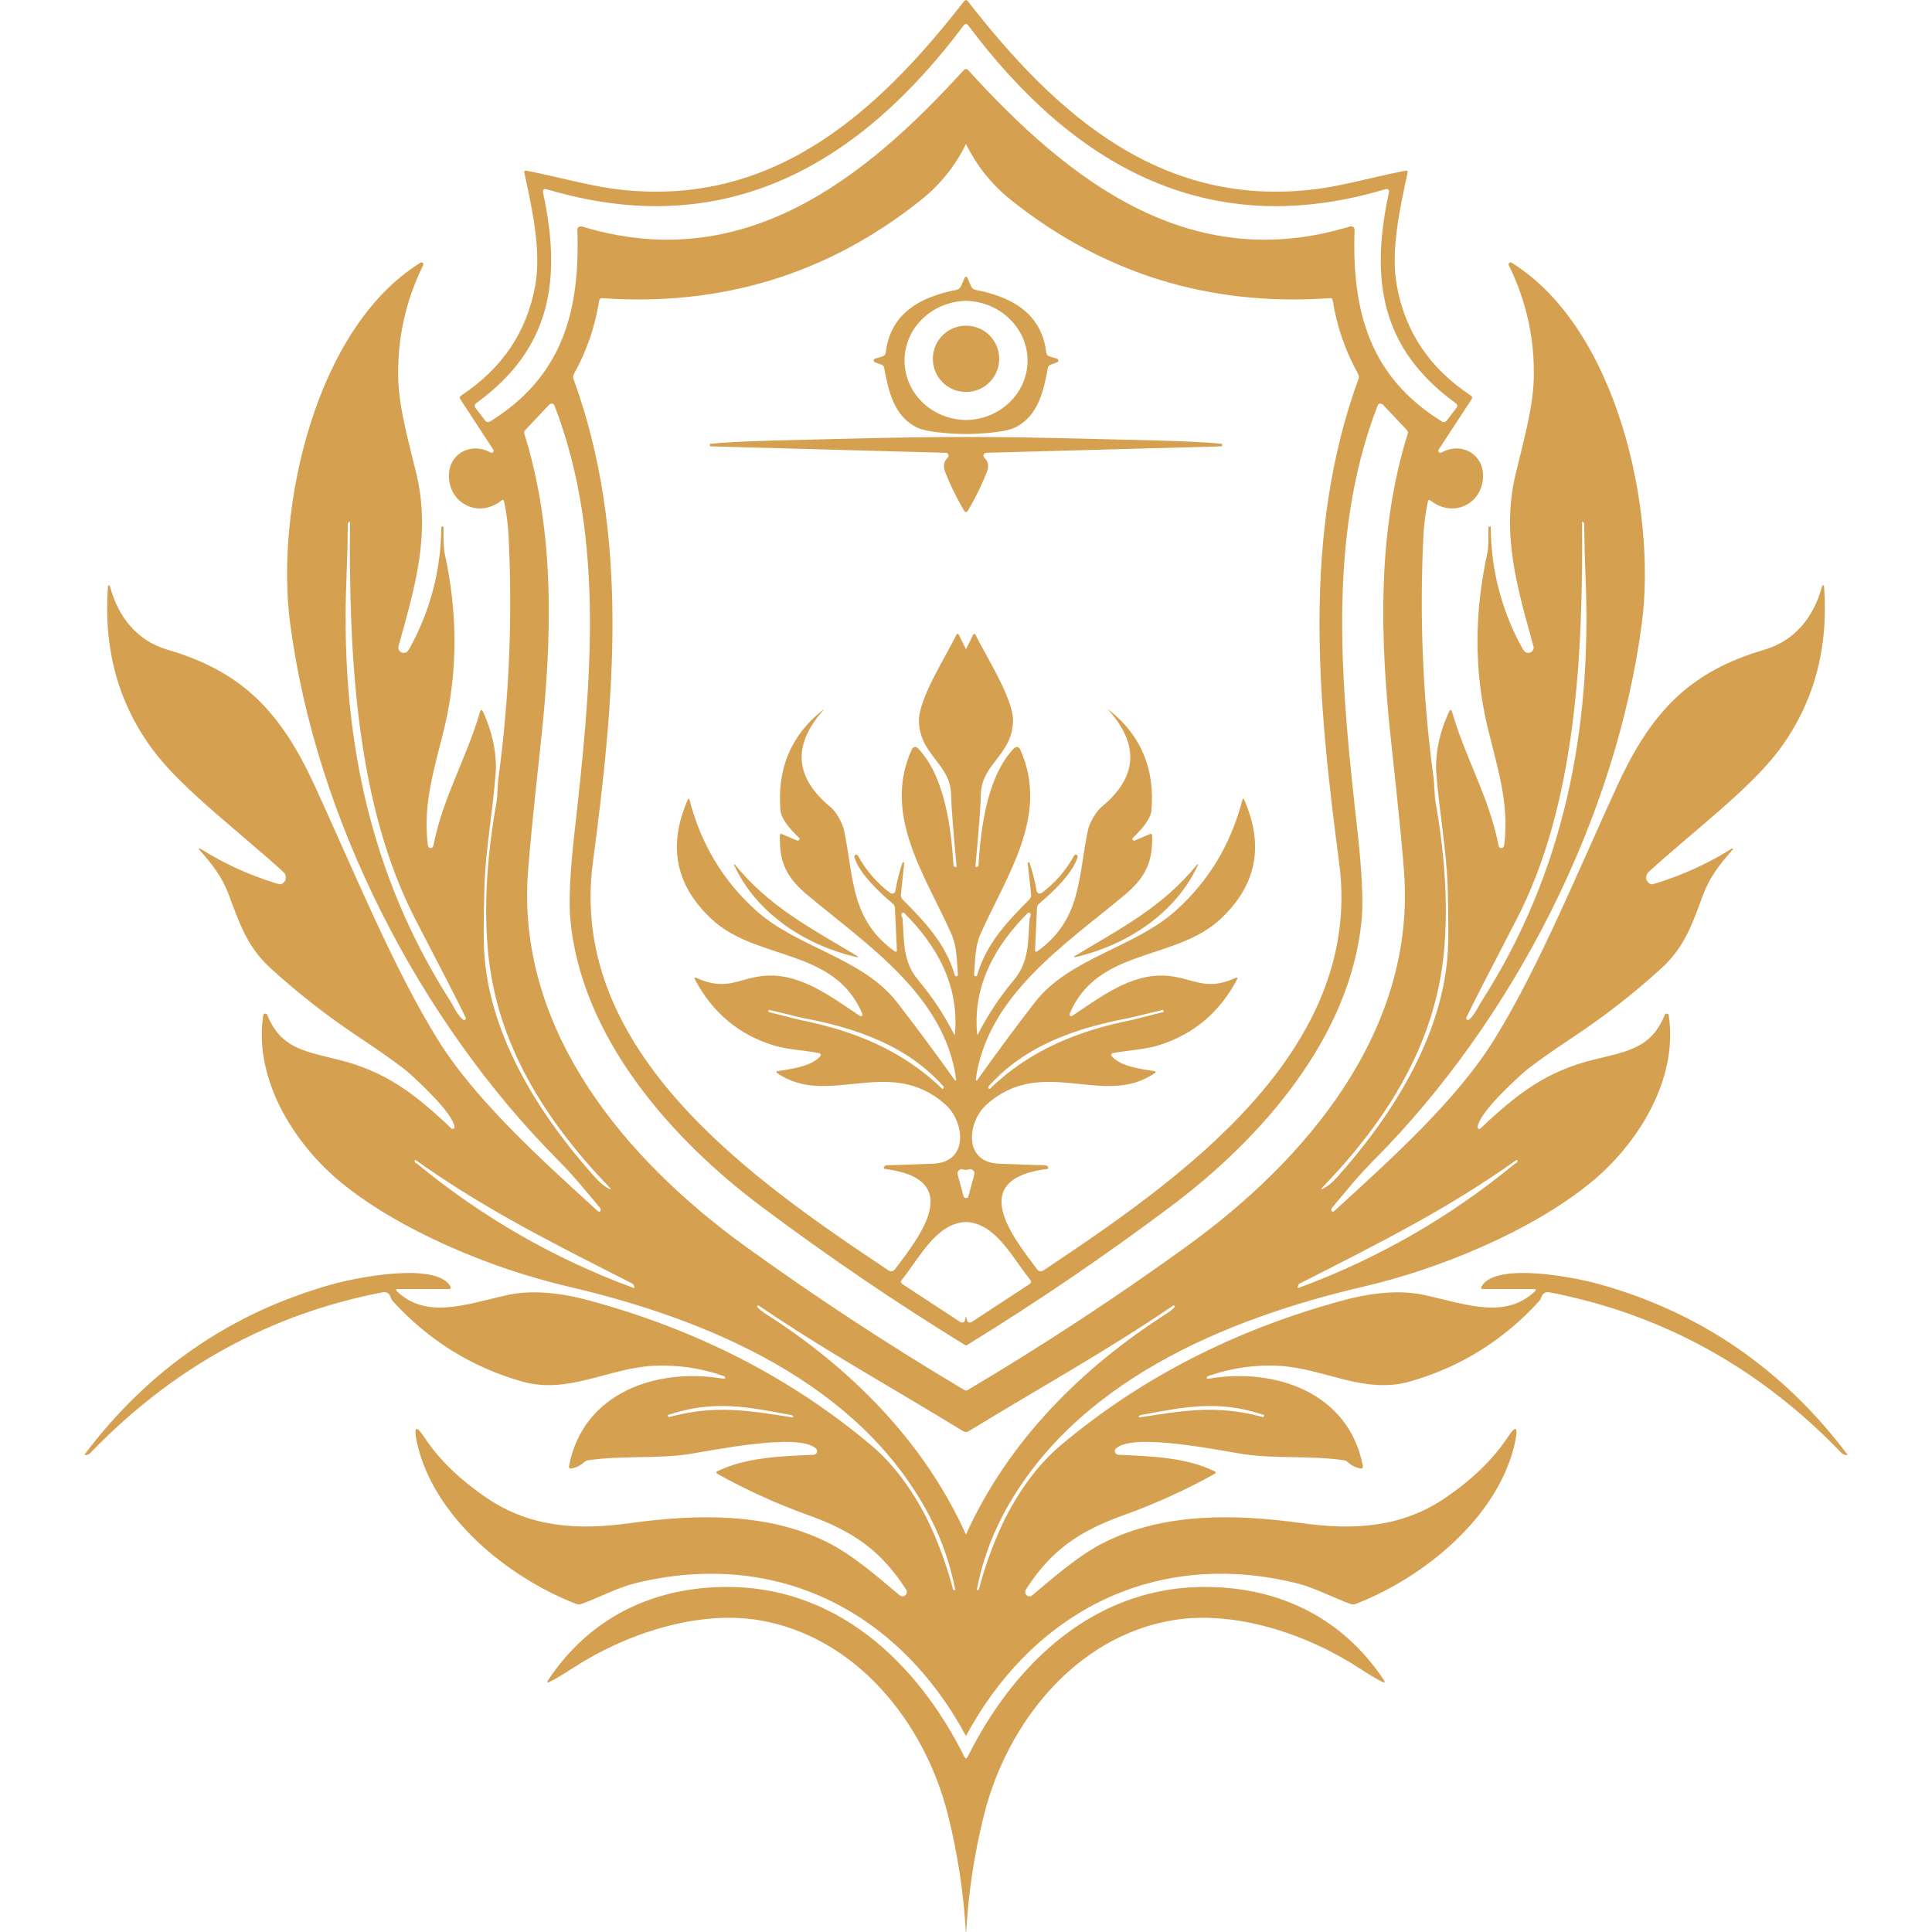 <svg xmlns="http://www.w3.org/2000/svg" xmlns:xlink="http://www.w3.org/1999/xlink" width="400" zoomAndPan="magnify" viewBox="0 0 300 300" height="400" preserveAspectRatio="xMidYMid meet" version="1.0"><defs><clipPath id="8a56a38bac"><path d="M 13.125 0 L 286.875 0 L 286.875 300 L 13.125 300 Z M 13.125 0 " clip-rule="nonzero"/></clipPath></defs><g clip-path="url(#8a56a38bac)"><path fill="#d6a051" d="M 133.094 148.633 C 125.176 146.852 117.453 141.883 113.988 134.312 L 113.988 134.281 C 114.004 134.223 114.039 134.191 114.082 134.223 C 114.098 134.223 114.113 134.223 114.113 134.254 C 119.578 140.914 125.832 144.062 133.156 148.484 L 133.184 148.484 C 133.215 148.543 133.199 148.602 133.141 148.629 L 133.094 148.629 Z M 103.938 220.027 C 110.977 218.148 115.863 218.965 123.039 220.09 C 123.145 220.09 123.191 220.059 123.16 219.969 C 123.16 219.91 123.145 219.875 123.098 219.848 C 123.051 219.789 122.977 219.758 122.867 219.73 C 115.891 218.426 110.816 217.367 103.809 219.695 C 103.734 219.637 103.707 219.695 103.734 219.879 C 103.734 220 103.809 220.062 103.934 220.031 Z M 64.73 180.668 C 74.824 188.996 86.043 195.445 98.367 199.988 C 98.367 199.988 98.383 200.02 98.398 200.02 C 98.461 200.02 98.504 199.957 98.504 199.898 L 98.504 199.867 C 98.473 199.777 98.441 199.684 98.41 199.598 C 98.363 199.445 98.289 199.352 98.156 199.293 C 84.652 192.449 75.102 187.605 64.566 180.156 C 64.566 180.156 64.516 180.129 64.488 180.129 C 64.43 180.129 64.387 180.191 64.387 180.25 L 64.387 180.309 C 64.461 180.555 64.57 180.672 64.734 180.672 Z M 124.129 158.355 C 132.508 160.02 140.039 163.02 146.277 169.043 C 146.312 169.074 146.355 169.105 146.383 169.074 C 146.445 169.074 146.488 169.016 146.52 168.922 C 146.566 168.863 146.566 168.777 146.504 168.711 C 140.891 162.352 132.848 159.602 124.723 158.086 L 119.457 156.816 C 119.406 156.816 119.379 156.816 119.363 156.848 C 119.348 156.906 119.336 156.965 119.305 157.027 C 119.289 157.09 119.305 157.148 119.379 157.148 L 124.129 158.359 Z M 140.137 142.523 C 140.434 146.184 140.102 149.273 142.645 152.273 C 144.781 154.82 146.598 157.57 148.113 160.535 C 148.203 160.719 148.262 160.719 148.281 160.508 C 148.973 153 145.418 146.762 140.406 141.77 C 140.363 141.734 140.305 141.703 140.242 141.703 C 140.168 141.703 140.074 141.77 140.027 141.824 C 139.922 142.066 139.953 142.309 140.137 142.523 Z M 53.812 89.535 C 52.785 113.152 57.082 135.402 69.949 155.477 C 70.449 156.266 70.996 157.598 71.887 158.324 C 71.93 158.355 71.992 158.387 72.066 158.387 C 72.219 158.387 72.34 158.27 72.34 158.117 C 72.34 158.086 72.324 158.023 72.309 157.996 C 71.055 155.422 68.492 150.426 64.617 142.977 C 55.172 124.906 54.191 101.285 54.34 81.152 C 54.34 81 54.293 80.969 54.191 81.062 C 54.07 81.152 54.004 81.242 54.004 81.359 C 53.988 84.086 53.914 86.809 53.809 89.535 Z M 150 46.695 L 150.152 46.723 C 155.508 46.906 159.719 51.207 159.555 56.289 C 159.375 61.254 155.145 65.164 150 65.219 C 144.855 65.16 140.629 61.254 140.461 56.289 C 140.277 51.203 144.492 46.902 149.863 46.723 Z M 163.094 56.652 L 164.125 56.258 C 164.262 56.23 164.336 56.109 164.336 55.984 C 164.336 55.836 164.246 55.715 164.109 55.684 L 162.992 55.352 C 162.672 55.258 162.504 55.047 162.461 54.746 C 161.746 48.535 156.902 46.055 151.527 45.023 C 151.199 44.965 150.91 44.75 150.773 44.422 L 150.242 43.18 C 150.184 43.059 150.109 42.996 150 42.934 C 149.895 42.996 149.82 43.055 149.773 43.18 L 149.227 44.422 C 149.09 44.754 148.801 44.969 148.473 45.023 C 143.109 46.055 138.25 48.535 137.543 54.746 C 137.496 55.047 137.328 55.258 137.012 55.352 L 135.891 55.684 C 135.754 55.715 135.664 55.836 135.664 55.984 C 135.664 56.105 135.754 56.23 135.875 56.258 L 136.91 56.652 C 137.121 56.746 137.242 56.867 137.289 57.109 C 137.969 60.773 138.816 64.648 142.418 66.402 C 143.645 67.004 146.824 67.367 150 67.398 C 153.195 67.367 156.375 67.004 157.582 66.402 C 161.199 64.645 162.047 60.773 162.715 57.109 C 162.758 56.863 162.879 56.746 163.094 56.652 Z M 150 79.512 C 150.105 79.512 150.199 79.453 150.305 79.27 C 151.469 77.332 152.434 75.336 153.254 73.277 C 153.586 72.398 153.465 71.672 152.844 71.066 C 152.793 71 152.766 70.973 152.738 70.914 C 152.648 70.703 152.754 70.461 152.98 70.34 C 153.047 70.34 153.086 70.309 153.148 70.309 L 189.707 69.309 C 189.75 69.309 189.766 69.281 189.766 69.215 L 189.766 68.973 C 189.766 68.941 189.75 68.914 189.707 68.914 C 187.57 68.699 184.574 68.547 180.684 68.426 C 170.453 68.184 160.266 67.852 150 67.852 C 139.734 67.852 129.562 68.184 119.316 68.426 C 115.422 68.547 112.426 68.699 110.305 68.914 C 110.262 68.914 110.23 68.941 110.23 68.973 L 110.23 69.215 C 110.23 69.281 110.262 69.309 110.305 69.309 L 146.863 70.309 C 146.91 70.309 146.969 70.34 147.031 70.34 C 147.242 70.461 147.348 70.707 147.258 70.914 C 147.23 70.977 147.199 71.004 147.152 71.066 C 146.551 71.668 146.41 72.398 146.758 73.277 C 147.562 75.336 148.543 77.332 149.691 79.27 C 149.801 79.453 149.906 79.512 149.996 79.512 Z M 166.906 148.633 C 174.824 146.852 182.562 141.883 186.012 134.312 L 186.012 134.281 C 185.996 134.223 185.965 134.191 185.934 134.223 C 185.902 134.223 185.887 134.223 185.887 134.254 C 180.426 140.914 174.168 144.062 166.844 148.484 C 166.82 148.484 166.805 148.492 166.797 148.512 C 166.781 148.543 166.812 148.602 166.859 148.629 L 166.902 148.629 Z M 150 299.984 L 150.031 299.984 C 150.379 293.777 151.316 287.695 152.816 281.73 C 156.414 267.469 167.105 254.055 182.199 251.574 C 191.75 250.004 202.965 253.723 211.141 259.082 C 212.504 259.965 213.609 260.625 214.488 261.082 C 215.051 261.383 215.152 261.266 214.801 260.75 C 208.539 251.422 199.09 246.641 187.844 246.426 C 170.422 246.062 157.688 257.902 150.238 272.824 C 150.18 272.918 150.105 273.012 149.996 273.039 C 149.891 273.012 149.816 272.918 149.77 272.824 C 142.324 257.902 129.57 246.062 112.164 246.426 C 100.918 246.641 91.457 251.422 85.207 260.75 C 84.844 261.266 84.949 261.383 85.504 261.082 C 86.387 260.625 87.504 259.965 88.852 259.082 C 97.027 253.723 108.242 250 117.793 251.574 C 132.891 254.055 143.594 267.469 147.176 281.73 C 148.676 287.695 149.613 293.781 149.977 299.984 Z M 196.066 220.027 C 189.023 218.148 184.137 218.965 176.961 220.09 C 176.867 220.09 176.812 220.059 176.84 219.969 C 176.84 219.91 176.871 219.875 176.902 219.848 C 176.953 219.789 177.023 219.758 177.148 219.73 C 184.109 218.426 189.184 217.367 196.191 219.695 C 196.266 219.637 196.293 219.695 196.266 219.879 C 196.266 220 196.191 220.062 196.07 220.031 Z M 235.27 180.668 C 225.176 188.996 213.957 195.445 201.633 199.988 L 201.605 200.02 C 201.539 200.02 201.496 199.957 201.496 199.898 L 201.496 199.867 C 201.543 199.777 201.559 199.684 201.59 199.598 C 201.633 199.445 201.707 199.352 201.844 199.293 C 215.344 192.449 224.898 187.605 235.434 180.156 C 235.449 180.156 235.477 180.129 235.512 180.129 C 235.574 180.129 235.629 180.191 235.629 180.25 L 235.629 180.309 C 235.555 180.555 235.434 180.672 235.266 180.672 Z M 175.871 158.355 C 167.5 160.02 159.961 163.02 153.738 169.043 C 153.691 169.074 153.645 169.105 153.617 169.074 C 153.559 169.074 153.523 169.016 153.48 168.922 C 153.438 168.863 153.449 168.777 153.496 168.711 C 159.113 162.352 167.152 159.602 175.297 158.086 L 180.551 156.816 C 180.594 156.816 180.641 156.816 180.641 156.848 C 180.656 156.906 180.672 156.965 180.699 157.027 C 180.715 157.09 180.688 157.148 180.641 157.148 L 175.875 158.359 Z M 159.887 142.523 C 159.582 146.184 159.902 149.273 157.355 152.273 C 155.223 154.82 153.406 157.57 151.887 160.535 C 151.797 160.719 151.742 160.719 151.727 160.508 C 151.027 153 154.586 146.762 159.598 141.77 C 159.641 141.734 159.703 141.703 159.766 141.703 C 159.855 141.703 159.93 141.77 159.977 141.824 C 160.098 142.066 160.07 142.309 159.887 142.523 Z M 246.199 89.535 C 247.215 113.152 242.918 135.402 230.062 155.477 C 229.547 156.266 229.004 157.598 228.109 158.324 C 228.066 158.355 228.004 158.387 227.945 158.387 C 227.793 158.387 227.672 158.27 227.672 158.117 C 227.672 158.086 227.672 158.023 227.691 157.996 C 228.945 155.422 231.504 150.426 235.379 142.977 C 244.824 124.906 245.805 101.285 245.66 81.152 C 245.66 81 245.703 80.969 245.824 81.062 C 245.941 81.152 245.988 81.242 245.988 81.359 C 246.023 84.086 246.082 86.809 246.203 89.535 Z M 149.996 208.918 C 150.07 208.918 150.148 208.887 150.211 208.824 C 161.004 202.199 171.496 195.055 181.684 187.422 C 195.793 176.887 209.762 161.055 211.441 142.766 C 211.695 139.918 211.488 135.41 210.805 129.203 C 208.414 107.77 205.781 84.004 213.91 62.988 C 213.926 62.93 213.941 62.93 213.957 62.867 C 214.109 62.656 214.395 62.598 214.621 62.75 C 214.656 62.781 214.684 62.812 214.715 62.812 L 218.457 66.777 C 218.625 66.961 218.656 67.141 218.59 67.352 C 213.824 82.582 214.262 99.109 216.031 115.34 C 217.246 126.418 217.926 133.477 218.094 136.504 C 219.305 160.359 203 180.012 184.168 193.605 C 173.316 201.449 162.02 208.863 150.293 215.824 C 150.188 215.887 150.094 215.918 150.004 215.945 C 149.914 215.918 149.824 215.883 149.715 215.824 C 138 208.863 126.707 201.445 115.84 193.605 C 97.02 180.016 80.703 160.363 81.91 136.504 C 82.078 133.477 82.762 126.422 83.973 115.34 C 85.746 99.109 86.199 82.582 81.414 67.352 C 81.352 67.137 81.398 66.957 81.566 66.777 L 85.305 62.812 C 85.305 62.812 85.352 62.781 85.383 62.75 C 85.609 62.598 85.895 62.656 86.047 62.867 C 86.062 62.934 86.098 62.934 86.098 62.988 C 94.238 84.004 91.605 107.77 89.215 129.203 C 88.516 135.414 88.305 139.922 88.562 142.766 C 90.242 161.051 104.215 176.887 118.32 187.422 C 128.512 195.055 139.016 202.199 149.797 208.824 C 149.871 208.891 149.934 208.918 150.008 208.918 Z M 149.996 189.75 C 154.676 189.934 157.246 195.41 159.988 198.746 C 160.184 198.988 160.141 199.195 159.887 199.379 L 150.832 205.312 C 150.766 205.34 150.68 205.371 150.586 205.371 C 150.387 205.371 150.207 205.254 150.164 205.043 L 149.996 204.375 L 149.828 205.043 C 149.785 205.254 149.602 205.371 149.406 205.371 C 149.312 205.371 149.223 205.34 149.16 205.312 L 140.105 199.379 C 139.852 199.195 139.82 198.984 140.016 198.746 C 142.742 195.41 145.328 189.934 149.992 189.75 Z M 149.996 181.668 L 150.559 181.574 C 150.602 181.547 150.633 181.547 150.664 181.547 C 151.027 181.547 151.312 181.848 151.312 182.211 C 151.312 182.273 151.312 182.332 151.297 182.363 L 150.359 185.816 C 150.332 185.934 150.195 186.027 150.059 186.027 L 149.941 186.027 C 149.805 186.027 149.684 185.934 149.637 185.816 L 148.699 182.363 C 148.684 182.332 148.684 182.27 148.684 182.211 C 148.684 181.848 148.969 181.547 149.332 181.547 C 149.383 181.547 149.41 181.547 149.438 181.574 L 150 181.668 Z M 149.996 22.352 C 151.676 25.773 154.023 28.711 157.078 31.129 C 171.43 42.543 187.902 47.602 206.477 46.301 C 206.746 46.27 206.926 46.395 206.957 46.695 C 207.594 50.719 208.91 54.535 210.895 58.078 C 211.031 58.348 211.047 58.625 210.938 58.863 C 202.145 82.996 204.609 108.727 207.945 133.98 C 211.832 163.406 182.887 183.359 161.996 197.289 C 161.879 197.348 161.754 197.406 161.602 197.406 C 161.391 197.406 161.18 197.289 161.055 197.105 C 157.195 191.992 150.078 183.117 162.57 181.516 C 162.75 181.516 162.816 181.422 162.75 181.242 C 162.723 181.18 162.691 181.125 162.633 181.059 C 162.539 181 162.402 180.941 162.219 180.941 C 159.812 180.879 157.438 180.789 155.062 180.695 C 149.535 180.453 150.215 174.188 153.184 171.523 C 161.871 163.742 171.395 172.098 179.281 166.648 C 179.535 166.465 179.508 166.344 179.203 166.316 C 177.16 165.98 174.074 165.648 172.633 164.012 C 172.617 164.012 172.602 163.984 172.566 163.953 C 172.508 163.801 172.566 163.617 172.734 163.531 L 172.785 163.531 C 175.191 163.078 177.973 162.953 180.008 162.289 C 185.348 160.59 189.359 157.23 192.055 152.145 C 192.223 151.812 192.145 151.719 191.812 151.871 C 187.09 154.023 185.199 151.781 181.062 151.508 C 175.566 151.145 170.844 154.871 166.484 157.746 C 166.426 157.777 166.379 157.805 166.32 157.805 C 166.184 157.805 166.066 157.684 166.066 157.535 C 166.066 157.535 166.066 157.473 166.082 157.441 C 170.41 147.117 182.5 149.266 189.527 142.699 C 195.098 137.492 196.34 131.344 193.207 124.203 C 193.09 123.93 192.992 123.93 192.922 124.203 C 191.137 131.074 187.695 136.793 182.613 141.367 C 176.164 147.18 166.055 148.727 160.707 155.625 C 157.633 159.594 154.637 163.648 151.734 167.738 C 151.734 167.738 151.699 167.766 151.668 167.766 C 151.621 167.797 151.551 167.766 151.516 167.707 L 151.516 167.641 C 153.246 154.625 165.414 146.664 174.527 139.062 C 177.832 136.305 179.023 133.914 178.902 129.738 C 178.887 129.496 178.77 129.438 178.539 129.523 L 176.176 130.527 L 176.086 130.527 C 175.949 130.527 175.844 130.402 175.844 130.281 C 175.844 130.223 175.859 130.164 175.918 130.102 C 177.75 128.348 178.703 126.922 178.797 125.863 C 179.344 119.441 177.207 114.266 172.379 110.391 C 172.047 110.09 172.016 110.117 172.305 110.453 C 176.984 115.844 176.527 120.809 170.992 125.348 C 170.223 125.984 169.176 127.738 168.914 128.98 C 167.398 136.305 167.93 142.754 161.117 147.691 C 160.848 147.871 160.707 147.812 160.723 147.477 L 161.027 140.969 C 161.043 140.727 161.145 140.484 161.344 140.336 C 163.402 138.578 166.535 135.699 167.324 133.098 C 167.324 133.066 167.34 133.031 167.34 133.004 C 167.34 132.855 167.188 132.707 167.035 132.707 C 166.93 132.707 166.84 132.766 166.781 132.855 C 165.539 135.156 163.844 137.098 161.738 138.672 C 161.66 138.73 161.559 138.762 161.449 138.762 C 161.223 138.762 161.016 138.609 160.965 138.367 C 160.723 136.883 160.348 135.434 159.875 134.008 C 159.875 133.977 159.844 133.914 159.812 133.914 C 159.754 133.855 159.66 133.887 159.617 133.945 C 159.586 134.012 159.586 134.039 159.586 134.066 L 160.117 138.914 C 160.133 139.184 160.051 139.43 159.859 139.641 C 156.406 143.121 153.137 146.543 151.734 151.418 C 151.684 151.535 151.613 151.598 151.504 151.598 C 151.371 151.598 151.25 151.477 151.25 151.352 C 151.449 149.207 151.355 147.113 152.234 145.09 C 156.266 135.977 163.059 126.59 158.395 116.324 C 158.305 116.145 158.109 115.992 157.879 115.992 C 157.73 115.992 157.578 116.086 157.469 116.176 C 153.246 120.57 152.293 128.648 151.93 134.43 C 151.93 134.492 151.895 134.551 151.824 134.551 C 151.762 134.582 151.688 134.613 151.613 134.641 C 151.504 134.668 151.445 134.641 151.461 134.523 C 151.992 128.828 152.277 125.137 152.309 123.41 C 152.383 118.566 157.152 117.297 157.305 111.996 C 157.398 108.547 153.125 101.945 151.52 98.645 C 151.371 98.344 151.223 98.344 151.07 98.645 C 150.707 99.398 150.355 100.129 149.996 100.797 C 149.648 100.129 149.285 99.402 148.922 98.645 C 148.773 98.344 148.621 98.344 148.473 98.645 C 146.867 101.945 142.609 108.543 142.691 111.996 C 142.84 117.297 147.609 118.57 147.684 123.41 C 147.715 125.137 148.004 128.828 148.535 134.523 C 148.547 134.641 148.488 134.668 148.383 134.641 C 148.309 134.609 148.246 134.578 148.168 134.551 C 148.09 134.551 148.062 134.488 148.062 134.43 C 147.699 128.648 146.746 120.566 142.523 116.176 C 142.418 116.086 142.266 115.992 142.109 115.992 C 141.883 115.992 141.688 116.145 141.598 116.324 C 136.934 126.59 143.73 135.977 147.758 145.09 C 148.637 147.117 148.559 149.207 148.742 151.352 C 148.742 151.473 148.637 151.598 148.488 151.598 C 148.383 151.598 148.305 151.535 148.258 151.418 C 146.867 146.543 143.582 143.121 140.133 139.641 C 139.93 139.43 139.859 139.188 139.887 138.914 L 140.402 134.066 C 140.402 134.035 140.402 134.008 140.375 133.945 C 140.328 133.887 140.238 133.855 140.176 133.914 C 140.145 133.914 140.133 133.98 140.113 134.008 C 139.645 135.43 139.281 136.883 139.023 138.367 C 138.977 138.609 138.781 138.762 138.543 138.762 C 138.438 138.762 138.328 138.73 138.254 138.672 C 136.152 137.098 134.469 135.156 133.211 132.855 C 133.152 132.766 133.062 132.707 132.969 132.707 C 132.801 132.707 132.664 132.855 132.664 133.004 L 132.664 133.098 C 133.453 135.699 136.586 138.574 138.645 140.336 C 138.844 140.484 138.949 140.73 138.965 140.969 L 139.266 147.477 C 139.281 147.812 139.16 147.871 138.871 147.691 C 132.059 142.758 132.59 136.305 131.078 128.98 C 130.82 127.738 129.773 125.984 129 125.348 C 123.441 120.805 123.02 115.84 127.684 110.453 C 127.969 110.121 127.953 110.09 127.605 110.391 C 122.781 114.266 120.645 119.441 121.191 125.863 C 121.285 126.922 122.238 128.344 124.086 130.102 C 124.129 130.164 124.145 130.223 124.145 130.281 C 124.145 130.402 124.043 130.527 123.902 130.527 L 123.812 130.527 L 121.445 129.523 C 121.219 129.434 121.117 129.496 121.102 129.738 C 120.965 133.914 122.16 136.309 125.477 139.062 C 134.574 146.664 146.758 154.625 148.473 167.641 C 148.488 167.672 148.473 167.707 148.473 167.707 C 148.438 167.766 148.367 167.797 148.32 167.766 C 148.305 167.766 148.289 167.738 148.273 167.738 C 145.352 163.648 142.355 159.594 139.281 155.625 C 133.934 148.723 123.828 147.18 117.379 141.367 C 112.293 136.797 108.855 131.074 107.066 124.203 C 106.992 123.93 106.902 123.93 106.785 124.203 C 103.664 131.344 104.902 137.492 110.477 142.699 C 117.488 149.27 129.594 147.117 133.91 157.441 C 133.926 157.473 133.926 157.504 133.926 157.504 C 133.926 157.684 133.82 157.805 133.656 157.805 C 133.609 157.805 133.562 157.777 133.52 157.746 C 129.16 154.867 124.422 151.145 118.93 151.508 C 114.797 151.781 112.914 154.023 108.195 151.871 C 107.863 151.719 107.773 151.812 107.941 152.145 C 110.637 157.23 114.648 160.59 119.992 162.289 C 122.023 162.953 124.82 163.074 127.199 163.531 L 127.242 163.531 C 127.426 163.621 127.5 163.801 127.426 163.953 C 127.41 163.984 127.395 164.012 127.363 164.012 C 125.926 165.648 122.836 165.98 120.793 166.316 C 120.492 166.344 120.477 166.465 120.715 166.648 C 128.605 172.098 138.121 163.742 146.812 171.523 C 149.797 174.188 150.48 180.453 144.934 180.695 C 142.559 180.789 140.184 180.879 137.793 180.941 C 137.609 180.941 137.457 181.004 137.379 181.059 C 137.316 181.125 137.277 181.18 137.246 181.242 C 137.195 181.426 137.246 181.516 137.43 181.516 C 149.934 183.117 142.816 191.992 138.957 197.105 C 138.82 197.289 138.605 197.406 138.395 197.406 C 138.258 197.406 138.121 197.344 138 197.289 C 117.109 183.363 88.18 163.41 92.055 133.98 C 95.387 108.727 97.852 82.992 89.059 58.863 C 88.953 58.621 88.965 58.348 89.117 58.078 C 91.102 54.535 92.402 50.719 93.039 46.695 C 93.086 46.395 93.25 46.273 93.52 46.301 C 112.098 47.602 128.566 42.547 142.918 31.129 C 145.977 28.711 148.336 25.77 150 22.352 Z M 149.996 3.73 C 150.133 3.73 150.238 3.797 150.301 3.883 C 166.469 25.5 187.297 37.668 215.031 29.406 C 215.562 29.258 215.773 29.438 215.648 29.98 C 212.801 43.27 214.285 54.078 226.02 62.586 C 226.32 62.828 226.367 63.074 226.125 63.371 L 224.625 65.34 C 224.461 65.555 224.156 65.613 223.914 65.461 C 212.695 58.527 209.906 48.383 210.336 35.703 L 210.336 35.668 C 210.336 35.367 210.109 35.156 209.805 35.156 L 209.652 35.156 C 184.754 42.785 165.922 28.039 150.328 10.875 C 150.219 10.754 150.102 10.723 149.992 10.723 C 149.883 10.723 149.781 10.754 149.66 10.875 C 134.066 28.039 115.234 42.785 90.336 35.156 L 90.184 35.156 C 89.895 35.156 89.652 35.367 89.652 35.668 L 89.652 35.703 C 90.094 48.383 87.305 58.527 76.074 65.461 C 75.848 65.613 75.531 65.551 75.363 65.34 L 73.852 63.371 C 73.637 63.074 73.668 62.828 73.973 62.586 C 85.703 54.078 87.188 43.27 84.34 29.98 C 84.234 29.434 84.43 29.254 84.961 29.406 C 112.707 37.668 133.523 25.5 149.688 3.883 C 149.766 3.793 149.871 3.73 149.992 3.73 Z M 149.996 269.555 L 150.027 269.496 C 160.535 250.117 179.488 240.461 201.387 245.852 C 204.055 246.516 206.957 248.062 209.789 249.094 C 210.031 249.152 210.273 249.152 210.516 249.059 C 221.094 244.973 232.914 235.434 235.312 223.688 C 235.746 221.477 235.355 221.297 234.113 223.176 C 231.844 226.629 228.57 229.773 224.336 232.652 C 217.461 237.281 210.012 237.617 202.035 236.496 C 191.848 235.102 180.855 234.832 171.488 239.496 C 167.609 241.43 163.766 244.793 160.27 247.73 C 160.16 247.824 160.012 247.883 159.855 247.883 C 159.477 247.883 159.191 247.578 159.191 247.215 C 159.191 247.098 159.223 246.973 159.281 246.852 C 163.246 240.676 167.562 237.742 174.691 235.195 C 179.492 233.469 184.121 231.352 188.59 228.867 C 188.844 228.715 188.844 228.566 188.574 228.445 C 184.094 226.262 178.52 226.113 173.648 225.898 C 173.574 225.898 173.5 225.867 173.438 225.836 C 173.168 225.719 173.027 225.383 173.168 225.082 C 173.195 225.02 173.242 224.961 173.285 224.93 C 175.934 222.414 189.336 225.23 193.133 225.809 C 198.066 226.535 203.414 225.992 208.652 226.746 C 208.895 226.773 209.105 226.867 209.285 227.047 C 209.816 227.535 210.469 227.863 211.207 228.016 C 211.539 228.078 211.688 227.926 211.617 227.594 C 209.406 216.152 197.898 212.309 187.59 214.094 C 187.422 214.121 187.363 214.059 187.395 213.875 C 187.422 213.785 187.5 213.723 187.641 213.664 C 191.258 212.395 194.949 211.879 198.707 212.09 C 205.668 212.516 211.785 216.512 218.855 214.543 C 226.668 212.332 233.391 208.184 239.004 202.039 C 239.141 201.887 239.23 201.734 239.293 201.523 C 239.52 200.824 239.957 200.555 240.652 200.68 C 258.156 204.066 273.293 212.422 286.051 225.719 C 286.535 225.961 286.809 226.016 286.871 225.867 C 276.91 212.641 264.102 203.828 248.449 199.438 C 244.695 198.375 232.434 195.922 230.102 199.68 C 229.891 200.016 229.98 200.164 230.355 200.164 L 238.195 200.164 C 238.531 200.164 238.578 200.285 238.332 200.531 C 233.746 204.824 227.934 202.617 221.395 201.133 C 217.777 200.316 213.449 200.586 208.438 201.953 C 191.637 206.523 177.027 214.031 164.613 224.508 C 161.371 227.262 158.496 231.047 156.027 235.863 C 154.32 239.406 152.984 243.039 152.004 246.793 C 152.004 246.82 151.973 246.852 151.941 246.852 C 151.863 246.883 151.82 246.918 151.758 246.918 C 151.68 246.945 151.664 246.918 151.68 246.852 C 152.434 242.855 153.77 239.07 155.645 235.438 C 166.543 214.641 190.207 204.801 211.766 199.777 C 223.633 197.02 237.664 191.176 246.781 183.82 C 254.242 177.82 260.648 167.648 259.117 157.66 C 259.102 157.477 258.953 157.391 258.801 157.391 C 258.68 157.391 258.559 157.449 258.516 157.57 C 256.438 162.566 253.277 163.137 247.645 164.504 C 240.09 166.32 235.52 169.895 229.891 175.223 C 229.855 175.25 229.824 175.281 229.781 175.281 C 229.633 175.316 229.48 175.25 229.434 175.102 C 229.418 175.07 229.418 175.012 229.434 174.98 C 229.754 172.773 234.781 168.168 236.477 166.625 C 237.609 165.625 240.336 163.656 244.664 160.777 C 249.375 157.633 253.809 154.152 258.004 150.336 C 261.668 146.973 262.801 143.371 264.48 138.895 C 265.555 136.047 267.129 134.109 269.082 131.898 C 269.098 131.898 269.098 131.867 269.098 131.836 C 269.098 131.809 269.066 131.742 269.004 131.742 L 268.973 131.742 C 265.34 134.016 261.465 135.805 257.316 137.105 C 256.816 137.258 256.531 137.316 256.438 137.316 C 255.953 137.195 255.609 136.742 255.609 136.254 C 255.609 135.957 255.738 135.652 255.953 135.441 C 262.555 129.383 271.543 122.691 276.121 116.637 C 281.598 109.371 283.977 100.805 283.234 91.023 C 283.219 90.93 283.156 90.875 283.082 90.875 C 283.02 90.875 282.961 90.934 282.945 90.996 C 281.676 95.746 278.75 99.5 273.953 100.895 C 262.375 104.289 256.438 110.492 251.156 121.938 C 245.055 135.195 239.016 150.098 232.098 161.297 C 226.254 170.809 215.852 180.133 207.164 188.062 C 206.98 188.215 206.848 188.184 206.742 187.969 C 206.695 187.82 206.711 187.699 206.816 187.574 C 208.938 185.059 210.891 182.582 213.297 180.184 C 234.961 158.418 251.004 127.02 254.961 96.656 C 257.215 79.219 251.191 51.027 234.734 40.797 C 234.676 40.762 234.633 40.734 234.566 40.734 C 234.387 40.734 234.254 40.887 234.254 41.035 C 234.254 41.098 234.27 41.125 234.285 41.188 C 237.039 46.789 238.324 52.691 238.16 58.867 C 238.027 63.41 236.508 68.77 235.359 73.555 C 233.09 82.969 235.613 91.297 238.113 100.348 C 238.145 100.41 238.145 100.469 238.145 100.562 C 238.145 101.016 237.766 101.379 237.312 101.379 C 237.191 101.379 237.066 101.348 236.949 101.316 C 236.766 101.227 236.535 100.953 236.281 100.469 C 233.137 94.688 231.531 88.48 231.48 81.848 C 231.48 81.758 231.438 81.727 231.379 81.758 C 231.301 81.758 231.242 81.789 231.184 81.82 C 231.137 81.848 231.117 81.848 231.117 81.91 C 231.152 83.879 231.102 85.211 230.953 85.875 C 229.004 94.777 228.836 103.801 230.938 112.703 C 232.453 119.09 234.406 124.629 233.57 131.293 C 233.527 131.504 233.344 131.688 233.137 131.688 C 232.934 131.688 232.75 131.535 232.711 131.352 C 231.211 123.695 227.582 117.816 225.488 110.586 C 225.355 110.133 225.188 110.133 224.992 110.551 C 223.598 113.582 222.93 116.582 222.992 119.547 C 223.414 125.66 224.625 131.988 224.793 137.711 C 224.941 143.074 224.941 146.734 224.742 148.762 C 223.668 161.297 216.148 173.285 207.625 182.793 C 206.914 183.578 206.246 184.152 205.613 184.488 C 205.082 184.793 205.023 184.699 205.445 184.277 C 215.391 173.949 222.93 162.023 224.227 147.672 C 224.852 140.828 224.43 133.168 222.941 124.754 C 222.699 123.359 222.777 121.82 222.535 120.305 C 220.898 107.949 220.414 95.539 221.035 83.066 C 221.125 81.336 221.355 79.617 221.719 77.887 C 221.777 77.617 221.93 77.555 222.141 77.734 C 225.863 80.641 230.586 77.98 230.27 73.469 C 230.023 70.227 226.652 68.684 223.848 70.258 C 223.789 70.289 223.73 70.32 223.684 70.32 C 223.484 70.32 223.352 70.172 223.352 69.988 C 223.352 69.926 223.367 69.867 223.398 69.809 L 228.512 61.996 C 228.664 61.75 228.617 61.57 228.391 61.418 C 222.004 57.207 218.16 51.492 216.887 44.281 C 215.922 38.891 217.359 32.445 218.566 26.844 C 218.633 26.57 218.508 26.445 218.219 26.512 C 213.828 27.355 208.789 28.75 205.098 29.266 C 180.664 32.688 164.133 18.004 150.25 0.137 C 150.191 0.074 150.102 0.02 149.996 0.02 C 149.891 0.02 149.816 0.078 149.742 0.137 C 135.859 18.004 119.344 32.684 94.898 29.266 C 91.203 28.75 86.164 27.355 81.773 26.512 C 81.488 26.445 81.359 26.57 81.426 26.844 C 82.637 32.445 84.07 38.895 83.121 44.281 C 81.836 51.492 78.004 57.207 71.602 61.418 C 71.371 61.566 71.344 61.75 71.48 61.996 L 76.594 69.809 C 76.625 69.867 76.656 69.926 76.656 69.988 C 76.656 70.172 76.508 70.32 76.324 70.32 C 76.262 70.32 76.203 70.289 76.16 70.258 C 73.344 68.684 69.969 70.227 69.727 73.469 C 69.406 77.98 74.133 80.645 77.855 77.734 C 78.082 77.555 78.219 77.617 78.277 77.887 C 78.645 79.617 78.871 81.336 78.961 83.066 C 79.598 95.539 79.098 107.953 77.465 120.305 C 77.223 121.82 77.312 123.363 77.07 124.754 C 75.566 133.168 75.148 140.828 75.77 147.672 C 77.07 162.023 84.621 173.949 94.551 184.277 C 94.992 184.699 94.93 184.793 94.387 184.488 C 93.754 184.152 93.086 183.578 92.387 182.793 C 83.848 173.285 76.328 161.293 75.254 148.762 C 75.07 146.734 75.07 143.074 75.223 137.711 C 75.371 131.988 76.586 125.66 77.004 119.547 C 77.07 116.582 76.402 113.582 75.023 110.551 C 74.809 110.129 74.645 110.129 74.523 110.586 C 72.418 117.82 68.801 123.695 67.285 131.352 C 67.242 131.535 67.055 131.688 66.859 131.688 C 66.645 131.688 66.465 131.504 66.438 131.293 C 65.602 124.629 67.555 119.086 69.074 112.703 C 71.16 103.801 70.992 94.777 69.039 85.875 C 68.906 85.211 68.84 83.879 68.875 81.91 C 68.875 81.848 68.855 81.848 68.812 81.82 C 68.75 81.789 68.695 81.758 68.629 81.758 C 68.555 81.723 68.527 81.758 68.527 81.848 C 68.461 88.48 66.859 94.688 63.711 100.469 C 63.457 100.953 63.242 101.223 63.043 101.316 C 62.926 101.348 62.801 101.379 62.68 101.379 C 62.23 101.379 61.852 101.016 61.852 100.562 C 61.852 100.473 61.863 100.41 61.879 100.348 C 64.395 91.293 66.922 82.969 64.648 73.555 C 63.5 68.773 61.969 63.41 61.836 58.867 C 61.668 52.691 62.953 46.789 65.711 41.188 C 65.738 41.125 65.738 41.094 65.738 41.035 C 65.738 40.887 65.602 40.734 65.422 40.734 C 65.375 40.734 65.32 40.762 65.273 40.797 C 48.805 51.027 42.777 79.219 45.035 96.656 C 48.984 127.02 65.031 158.418 86.695 180.184 C 89.102 182.582 91.055 185.059 93.191 187.574 C 93.281 187.695 93.293 187.82 93.25 187.969 C 93.145 188.184 93.023 188.215 92.828 188.062 C 84.137 180.133 73.75 170.809 67.895 161.297 C 60.977 150.098 54.938 135.199 48.836 121.938 C 43.57 110.496 37.617 104.289 26.039 100.895 C 21.242 99.5 18.32 95.75 17.062 90.996 C 17.035 90.93 16.969 90.875 16.91 90.875 C 16.832 90.875 16.777 90.934 16.762 91.023 C 16.035 100.805 18.395 109.371 23.887 116.637 C 28.449 122.691 37.438 129.379 44.039 135.441 C 44.254 135.652 44.387 135.957 44.387 136.254 C 44.387 136.742 44.055 137.191 43.57 137.316 C 43.465 137.316 43.176 137.258 42.676 137.105 C 38.527 135.805 34.652 134.02 31.035 131.742 L 30.988 131.742 C 30.941 131.742 30.895 131.809 30.895 131.836 C 30.895 131.867 30.895 131.898 30.91 131.898 C 32.863 134.109 34.441 136.047 35.508 138.895 C 37.191 143.371 38.344 146.977 42.004 150.336 C 46.184 154.152 50.633 157.633 55.328 160.777 C 59.66 163.656 62.383 165.625 63.52 166.625 C 65.215 168.168 70.242 172.773 70.574 174.98 C 70.574 175.012 70.574 175.07 70.559 175.102 C 70.512 175.25 70.363 175.316 70.211 175.281 C 70.164 175.281 70.133 175.25 70.09 175.223 C 64.473 169.895 59.902 166.32 52.348 164.504 C 46.734 163.137 43.555 162.566 41.477 157.57 C 41.434 157.449 41.316 157.391 41.191 157.391 C 41.043 157.391 40.906 157.48 40.875 157.66 C 39.348 167.648 45.766 177.82 53.211 183.82 C 62.34 191.176 76.359 197.02 88.238 199.777 C 109.793 204.801 133.457 214.641 144.344 235.438 C 146.234 239.07 147.555 242.855 148.324 246.852 C 148.324 246.918 148.309 246.945 148.23 246.918 C 148.184 246.918 148.113 246.883 148.062 246.852 C 148.004 246.852 147.988 246.82 147.988 246.793 C 147 243.039 145.672 239.402 143.961 235.863 C 141.492 231.047 138.629 227.266 135.375 224.508 C 122.965 214.031 108.367 206.523 91.555 201.953 C 86.539 200.586 82.227 200.316 78.594 201.133 C 72.066 202.617 66.242 204.824 61.656 200.531 C 61.41 200.285 61.461 200.164 61.809 200.164 L 69.633 200.164 C 70.012 200.164 70.086 200.016 69.902 199.68 C 67.555 195.926 55.297 198.379 51.539 199.438 C 35.891 203.828 23.082 212.637 13.121 225.867 C 13.195 226.016 13.469 225.961 13.934 225.719 C 26.699 212.426 41.832 204.066 59.352 200.68 C 60.035 200.555 60.484 200.824 60.695 201.523 C 60.762 201.734 60.863 201.887 60.984 202.039 C 66.602 208.184 73.324 212.332 81.133 214.543 C 88.203 216.512 94.336 212.516 101.281 212.09 C 105.035 211.879 108.73 212.395 112.348 213.664 C 112.484 213.723 112.559 213.785 112.594 213.875 C 112.637 214.059 112.559 214.121 112.395 214.094 C 102.086 212.309 90.578 216.152 88.367 227.594 C 88.293 227.93 88.441 228.078 88.777 228.016 C 89.531 227.863 90.172 227.535 90.715 227.047 C 90.883 226.867 91.109 226.773 91.348 226.746 C 96.574 225.992 101.918 226.531 106.867 225.809 C 110.652 225.234 124.066 222.414 126.695 224.93 C 126.746 224.961 126.789 225.023 126.82 225.082 C 126.957 225.383 126.832 225.719 126.551 225.836 C 126.484 225.867 126.43 225.898 126.352 225.898 C 121.461 226.113 115.891 226.262 111.41 228.445 C 111.156 228.562 111.141 228.715 111.41 228.867 C 115.875 231.352 120.504 233.469 125.309 235.195 C 132.422 237.742 136.738 240.676 140.719 246.852 C 140.781 246.973 140.809 247.098 140.809 247.215 C 140.809 247.578 140.512 247.883 140.145 247.883 C 139.98 247.883 139.844 247.824 139.719 247.73 C 136.223 244.797 132.379 241.434 128.5 239.496 C 119.145 234.832 108.141 235.102 97.953 236.496 C 89.977 237.617 82.527 237.281 75.656 232.652 C 71.418 229.773 68.148 226.629 65.891 223.176 C 64.648 221.297 64.242 221.477 64.68 223.688 C 67.074 235.434 78.898 244.977 89.477 249.059 C 89.723 249.152 89.961 249.152 90.203 249.094 C 93.035 248.062 95.941 246.516 98.605 245.852 C 120.504 240.461 139.461 250.117 149.965 269.496 Z M 149.996 222.359 C 150.18 222.359 150.359 222.297 150.527 222.176 C 161.035 215.73 171.918 209.73 182.148 202.742 C 182.184 202.711 182.227 202.711 182.27 202.711 C 182.359 202.711 182.438 202.801 182.422 202.891 C 182.422 202.953 182.406 202.98 182.359 203.008 C 182.09 203.312 181.727 203.586 181.238 203.918 C 167.98 212.367 156.547 223.781 149.996 238.281 C 143.457 223.781 132.027 212.367 118.754 203.918 C 118.285 203.59 117.906 203.316 117.633 203.008 C 117.602 202.98 117.586 202.949 117.57 202.891 C 117.57 202.797 117.633 202.711 117.738 202.711 C 117.77 202.711 117.812 202.711 117.844 202.742 C 128.074 209.73 138.961 215.73 149.465 222.176 C 149.648 222.297 149.816 222.359 149.996 222.359 Z M 149.996 50.574 L 149.98 50.574 C 147.148 50.574 144.852 52.871 144.852 55.719 C 144.852 58.566 147.148 60.863 149.98 60.863 L 150.027 60.863 C 152.859 60.863 155.156 58.566 155.156 55.719 C 155.156 52.871 152.859 50.574 150.027 50.574 Z M 149.996 50.574 " fill-opacity="1" fill-rule="evenodd"/></g></svg>